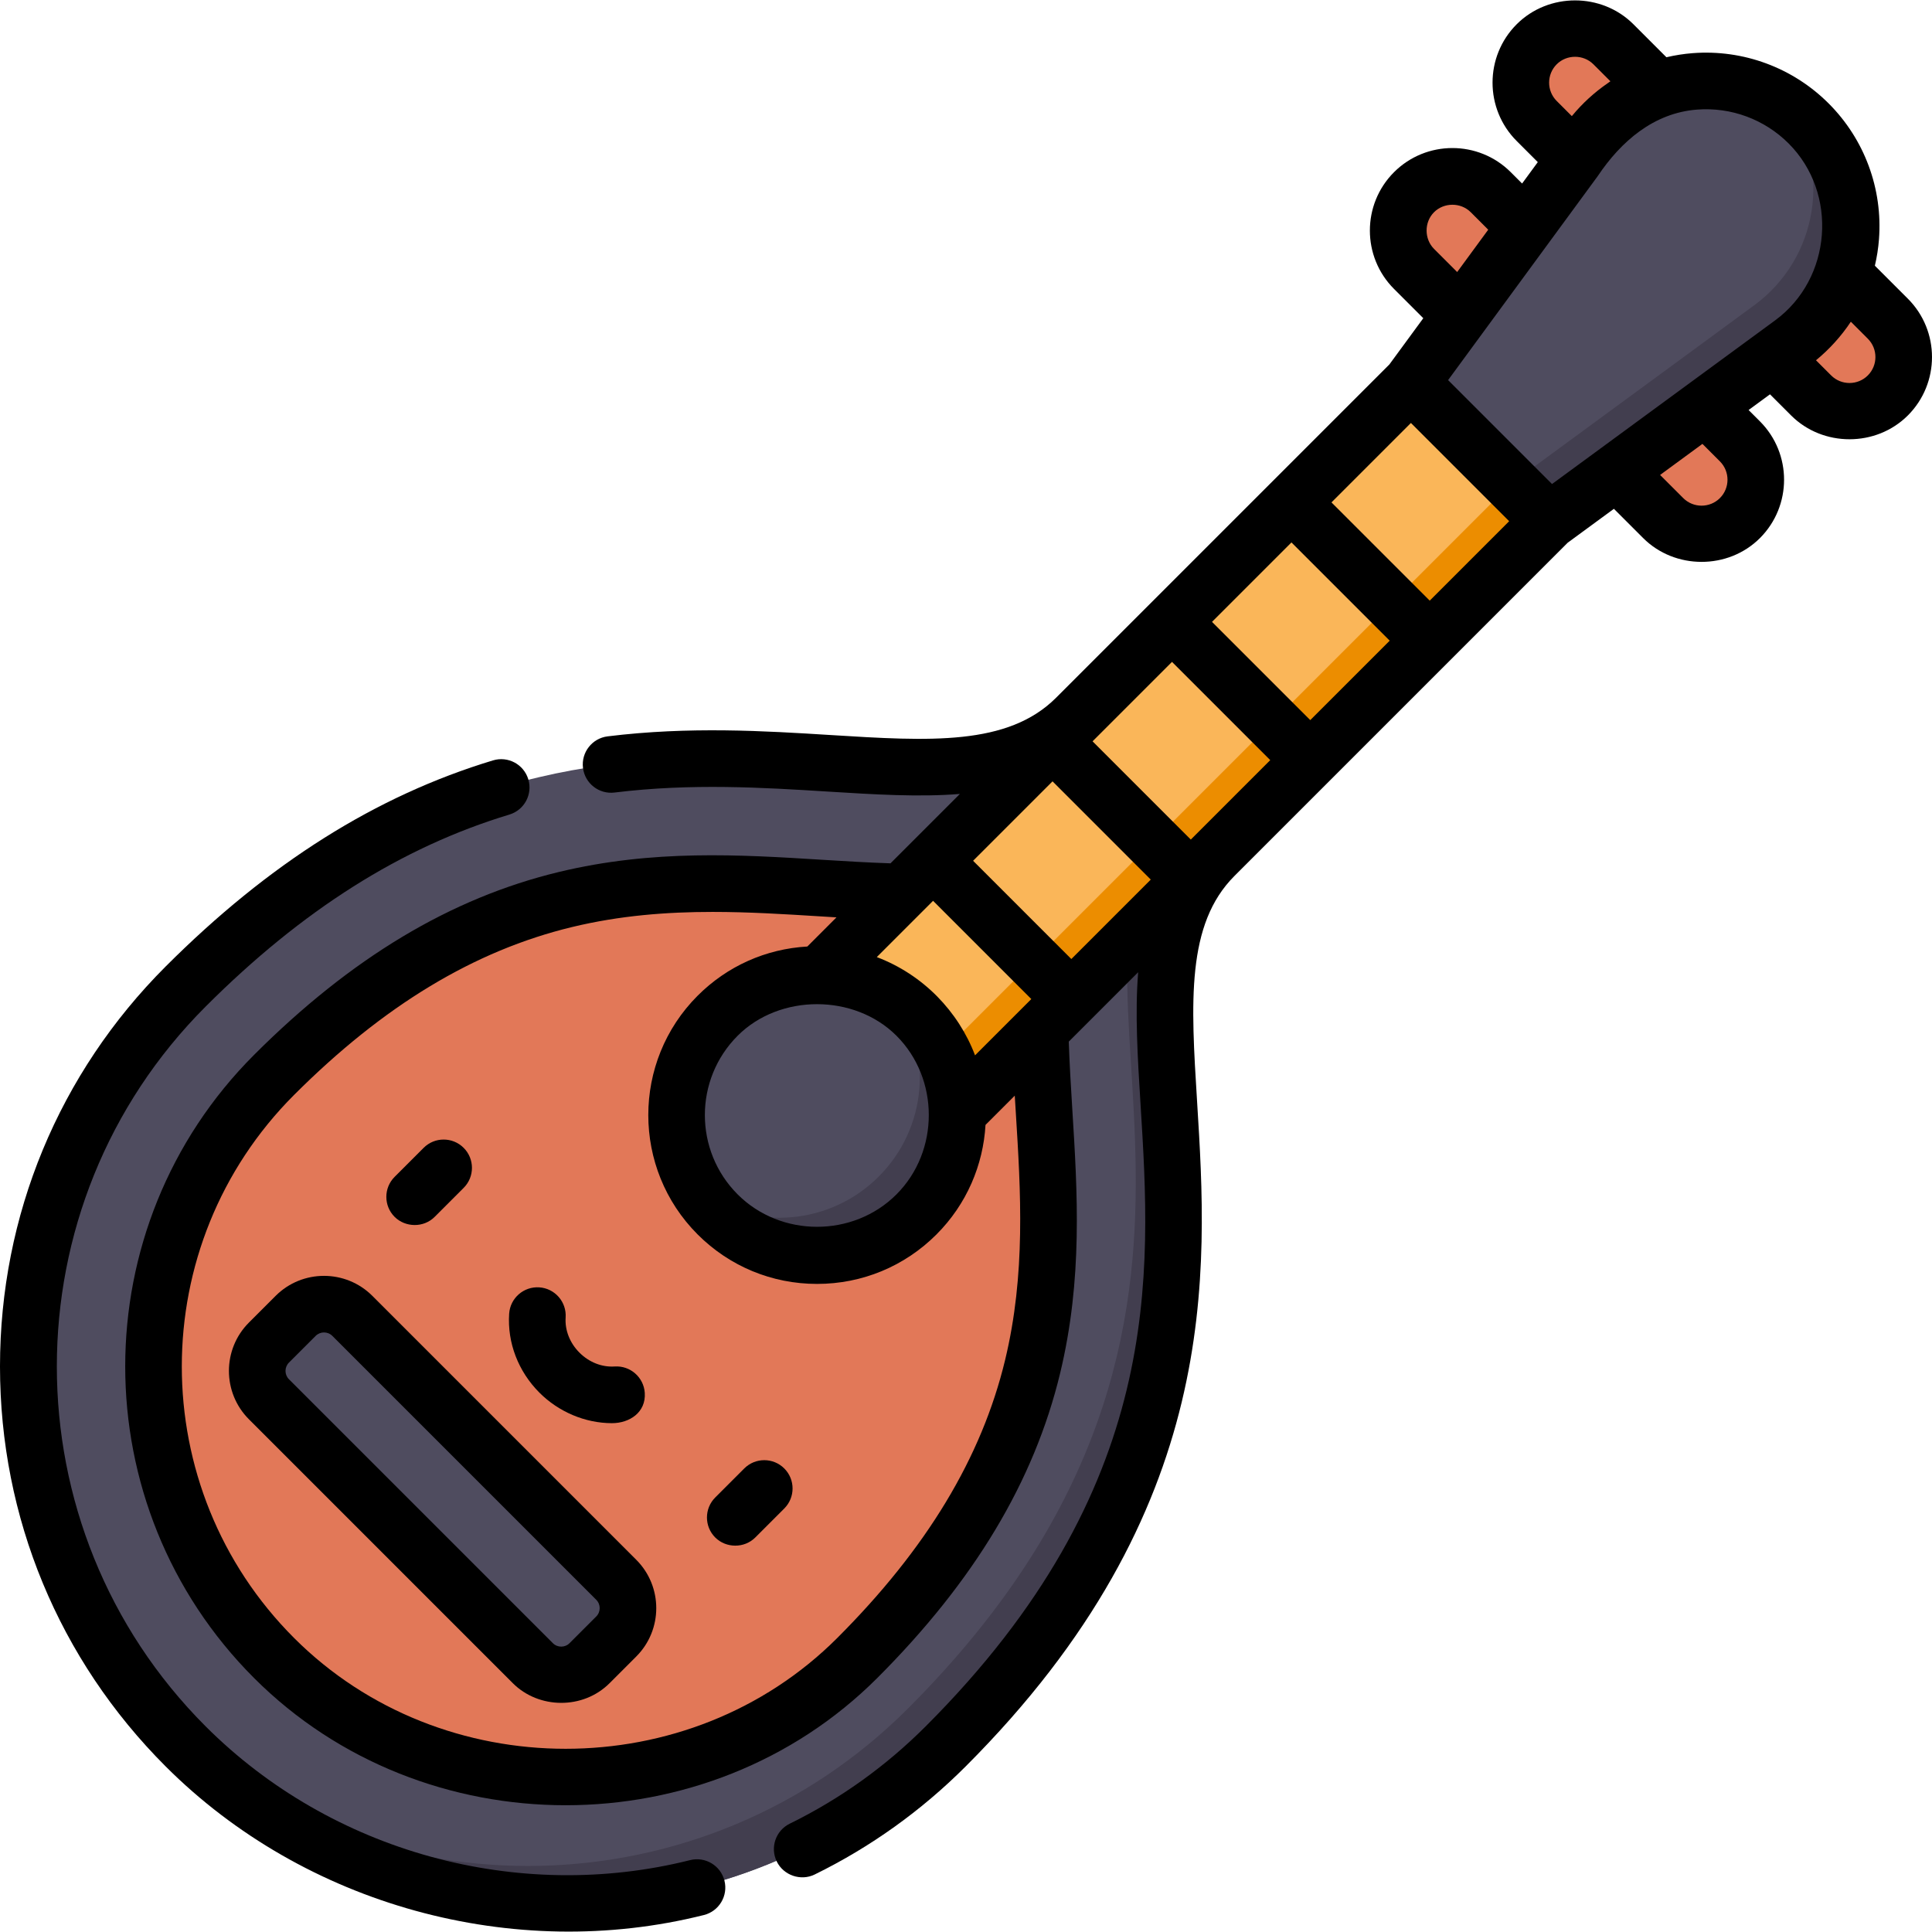 <svg id="Capa_1" enable-background="new 0 0 512 512" height="512" viewBox="0 0 512 512" width="512" xmlns="http://www.w3.org/2000/svg"><g fill="#e27858"><path d="m427.563 11.711c-5.614-5.614-14.717-5.614-20.331 0-5.614 5.614-5.614 14.717 0 20.331l33.129 33.129 20.331-20.331z"/><path d="m395.057 50.91c-5.614-5.614-14.717-5.614-20.331 0-5.614 5.614-5.614 14.717 0 20.331l33.129 33.129 20.331-20.331z"/><path d="m500.289 84.437c5.614 5.614 5.614 14.717 0 20.331-5.614 5.614-14.717 5.614-20.331 0l-33.129-33.129 20.331-20.331z"/><path d="m461.09 116.943c5.614 5.614 5.614 14.717 0 20.331-5.614 5.614-14.717 5.614-20.331 0l-33.129-33.129 20.331-20.331z"/></g><path d="m479.302 32.698c-16.673-16.673-44.283-14.563-58.229 4.449l-47.173 64.312 4.768 31.873 31.873 4.768 64.312-47.174c19.012-13.946 21.122-41.556 4.449-58.228z" fill="#4f4c5f"/><path d="m479.302 32.698c-1.713-1.713-3.547-3.217-5.464-4.536 11.514 16.743 8.074 40.251-8.985 52.764l-64.312 47.174-23.174-3.467 1.301 8.699 31.873 4.768 64.312-47.174c19.012-13.946 21.122-41.556 4.449-58.228z" fill="#423e4f"/><path d="m321.84 226.801c-40.004 40.004 34.77 129.979-71.241 235.99-55.612 55.612-145.778 55.612-201.39 0s-55.612-145.778 0-201.39c106.011-106.011 195.986-31.236 235.99-71.241z" fill="#4f4c5f"/><path d="m321.84 226.801-10-10c-40.005 40.004 34.77 129.979-71.241 235.99-53.936 53.936-140.371 55.559-196.266 4.876 1.576 1.738 3.199 3.448 4.876 5.124 55.612 55.612 145.778 55.612 201.39 0 106.011-106.011 31.237-195.986 71.241-235.99z" fill="#423e4f"/><path d="m72.637 439.364c-42.606-42.606-42.607-111.93-.001-154.536 24.703-24.703 49.961-39.905 77.219-46.476 23.903-5.762 46.208-4.374 67.779-3.031 15.181.946 29.52 1.838 43.536.134 6.593-.802 12.725-2.143 18.429-4.04l.986.986c-1.896 5.704-3.238 11.836-4.04 18.429-1.704 14.016-.812 28.356.133 43.536 1.343 21.571 2.731 43.876-3.031 67.779-6.571 27.258-21.773 52.516-46.476 77.219-42.604 42.606-111.928 42.606-154.534 0z" fill="#e27858"/><path d="m278.464 83.392h51.818v248.471h-51.818z" fill="#fab659" transform="matrix(.707 .707 -.707 .707 235.963 -154.412)"/><path d="m193.458 213.877h248.471v14.142h-248.471z" fill="#ec8d00" transform="matrix(.707 -.707 .707 .707 -63.184 289.357)"/><ellipse cx="216.525" cy="295.475" fill="#4f4c5f" rx="37.246" ry="37.246" transform="matrix(.707 -.707 .707 .707 -145.514 239.649)"/><path d="m242.862 269.138c-1.71-1.71-3.549-3.212-5.48-4.52 9.817 14.49 8.315 34.358-4.52 47.193s-32.703 14.337-47.193 4.52c1.308 1.931 2.81 3.77 4.52 5.48 14.545 14.545 38.128 14.545 52.673 0s14.545-38.127 0-52.673z" fill="#423e4f"/><path d="m163.311 418.629-69.94-69.94c-4.149-4.149-10.876-4.149-15.024 0l-7.077 7.077c-4.149 4.149-4.149 10.875 0 15.024l69.94 69.94c4.149 4.149 10.876 4.149 15.024 0l7.077-7.077c4.149-4.148 4.149-10.875 0-15.024z" fill="#4f4c5f"/><path d="m109.883 324.644c1.913.006 3.84-.694 5.304-2.158l7.689-7.689c2.929-2.929 2.929-7.678 0-10.607s-7.678-2.929-10.607 0l-7.689 7.689c-2.929 2.929-2.929 7.678 0 10.606 1.413 1.413 3.35 2.153 5.303 2.159z"/><path d="m197.236 389.157-7.689 7.689c-2.929 2.929-2.929 7.678 0 10.607 2.842 2.842 7.688 2.919 10.607 0l7.689-7.689c2.929-2.929 2.929-7.678 0-10.607s-7.678-2.929-10.607 0z"/><path d="m162.15 377.156c4.677.01 9.069-2.856 8.721-8.041-.277-4.133-3.859-7.256-7.986-6.982-3.374.223-6.764-1.11-9.319-3.666-2.556-2.556-3.893-5.953-3.667-9.32.277-4.133-2.848-7.708-6.982-7.986-4.131-.276-7.708 2.849-7.986 6.982-.516 7.684 2.41 15.313 8.027 20.93 5.057 5.057 12.046 8.067 19.192 8.083z"/><path d="m98.676 343.415c-7.067-7.066-18.565-7.066-25.631 0l-7.078 7.078c-7.066 7.067-7.066 18.565.001 25.631 0 0 69.924 69.925 69.941 69.942 6.868 6.868 18.607 7.025 25.631 0l7.077-7.077c7.067-7.067 7.067-18.565 0-25.631zm59.335 84.967-7.077 7.077c-1.218 1.218-3.2 1.218-4.418 0l-69.941-69.942c-1.218-1.218-1.218-3.2 0-4.418l7.077-7.077c.609-.609 1.409-.914 2.209-.914s1.6.304 2.209.913l69.942 69.942c1.217 1.219 1.217 3.201-.001 4.419z"/><path d="m182.887 492.953c-45.658 11.454-95.071-2.131-128.374-35.434-52.6-52.6-52.6-138.187 0-190.788 25.588-25.588 51.914-42.225 80.482-50.862 3.965-1.199 6.208-5.385 5.009-9.35s-5.387-6.208-9.35-5.009c-30.994 9.37-59.369 27.235-86.748 54.614-28.313 28.315-43.906 65.96-43.906 106.002s15.593 77.687 43.907 106.001c36.815 36.815 92.167 52.045 142.633 39.376 4.018-1.009 6.457-5.083 5.448-9.101-1.009-4.017-5.084-6.456-9.101-5.449z"/><path d="m496.861 70.417c.534-2.282.905-4.615 1.086-6.987 1.023-13.39-3.836-26.517-13.332-36.013-9.497-9.496-22.623-14.352-36.013-13.332-2.372.181-4.705.553-6.986 1.086 0 0-8.737-8.737-8.741-8.741-8.435-8.435-22.51-8.43-30.939 0-8.53 8.529-8.53 22.409 0 30.938l5.595 5.595-4.16 5.671-3.004-3.004c-8.529-8.529-22.408-8.53-30.939 0-8.53 8.529-8.53 22.409 0 30.938l7.76 7.76-8.991 12.257-88.297 88.297-.034.034c-12.834 12.796-33.521 11.507-59.706 9.878-17.538-1.091-37.417-2.328-59.136.349-4.111.507-7.033 4.251-6.527 8.361.507 4.111 4.247 7.033 8.362 6.527 20.339-2.507 39.48-1.316 56.369-.265 12.557.781 24.365 1.517 35.152.636l-18.39 18.39c-5.916-.196-11.982-.562-17.889-.93-22.124-1.377-45.002-2.801-70.004 3.226-28.64 6.904-55.059 22.757-80.766 48.465-45.531 45.531-45.53 119.615.001 165.146 44.964 44.964 120.22 44.927 165.146 0 25.708-25.708 41.561-52.127 48.465-80.766 6.026-25 4.603-47.877 3.226-70.004-.368-5.905-.734-11.971-.93-17.888l18.39-18.39c-.88 10.787-.145 22.597.636 35.152 2.813 45.193 6.313 101.438-56.966 164.717-10.578 10.577-22.693 19.25-36.01 25.778-3.72 1.823-5.257 6.315-3.434 10.035 1.8 3.672 6.376 5.229 10.036 3.434 14.804-7.256 28.266-16.892 40.015-28.64 68.064-68.064 64.172-130.596 61.331-176.256-1.631-26.208-2.919-46.909 9.911-59.74l88.297-88.297 12.257-8.991s7.759 7.759 7.76 7.76c8.366 8.367 22.497 8.441 30.938 0 8.53-8.529 8.53-22.409 0-30.938l-3.004-3.004 5.671-4.16s5.595 5.595 5.596 5.596c8.422 8.422 22.523 8.414 30.939 0 8.529-8.53 8.529-22.409 0-30.939zm-47.115-41.375c9.025-.688 17.865 2.585 24.263 8.982 13.187 13.186 11.473 35.836-3.583 46.879l-59.124 43.369-27.541-27.541s39.67-54.082 39.672-54.084c6.13-9.159 14.817-16.727 26.313-17.605zm-37.202-12.005c2.65-2.65 7.078-2.646 9.724 0l4.503 4.503c-.241.159-.467.341-.706.505-3.542 2.438-6.757 5.376-9.487 8.7-.008.01-.017.018-.024.028l-4.011-4.011c-2.681-2.681-2.681-7.043.001-9.725zm-26.378 55.055s-6.129-6.129-6.13-6.13c-2.605-2.605-2.654-7.07 0-9.725 2.61-2.61 7.064-2.66 9.725 0 0 0 4.634 4.634 4.634 4.634-2.743 3.741-5.486 7.481-8.229 11.221zm-38.933 118.743-26.035-26.034 21.052-21.052 26.035 26.035zm-31.659 31.658-26.034-26.035 21.051-21.051 26.035 26.034zm-57.179 57.18c-2.19-5.809-5.653-11.155-10.004-15.577-4.5-4.574-9.995-8.171-15.997-10.444-.011-.004-.022-.009-.034-.014l14.914-14.914 26.035 26.035zm-20.832 36.865c-11.446 11.447-30.634 11.433-42.068 0-11.598-11.598-11.598-30.469 0-42.068 11.152-11.152 30.916-11.125 42.068 0 11.409 11.38 11.467 30.6 0 42.068zm31.637-21.676c1.308 21.017 2.66 42.749-2.837 65.555-6.238 25.877-20.791 49.977-44.489 73.675-39.159 39.159-104.813 39.12-143.932 0-39.682-39.682-39.683-104.25-.001-143.933 23.698-23.698 47.798-38.251 73.675-44.489 12.725-3.067 25.114-4.003 37.232-4.003 9.602 0 19.034.587 28.324 1.166 1.491.093 2.993.187 4.502.278l-7.726 7.726c-10.981.621-21.219 5.186-29.059 13.026-17.447 17.447-17.447 45.834 0 63.281 8.451 8.452 19.688 13.106 31.641 13.106s23.189-4.654 31.64-13.106c8.061-8.061 12.389-18.459 13.001-29.034l7.751-7.751c.091 1.509.185 3.011.278 4.503zm14.716-40.71-26.035-26.035 21.052-21.052 26.034 26.035zm94.975-94.975-26.035-26.035 21.052-21.052 26.035 26.035zm76.905-36.905c2.681 2.681 2.681 7.044 0 9.725-2.681 2.682-7.044 2.681-9.725 0l-6.129-6.13 11.22-8.23zm39.2-22.782c-2.682 2.681-7.043 2.681-9.725 0l-4.012-4.012c.01-.008.018-.017.028-.024 3.473-2.85 6.688-6.381 9.205-10.193l4.504 4.504c2.681 2.681 2.681 7.044 0 9.725z"/></svg>